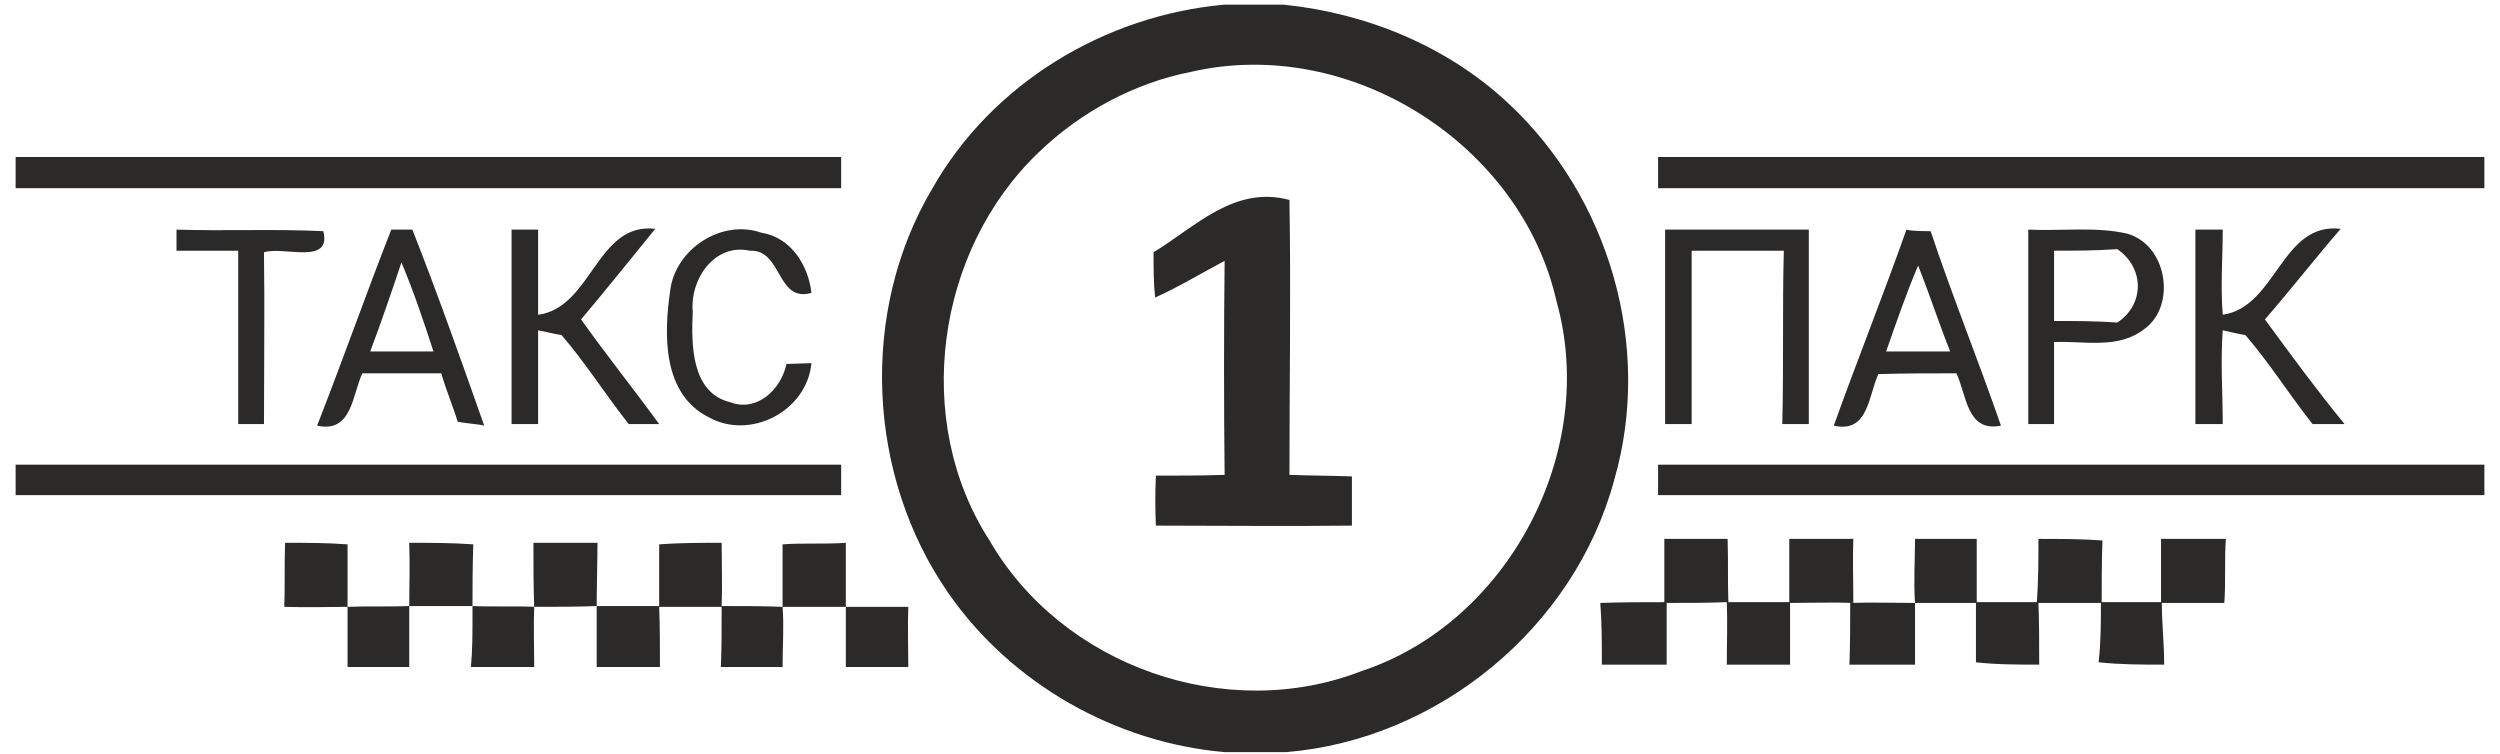 <?xml version="1.0" encoding="UTF-8"?>
<!DOCTYPE svg PUBLIC "-//W3C//DTD SVG 1.1//EN" "http://www.w3.org/Graphics/SVG/1.1/DTD/svg11.dtd">
<svg version="1.2" width="32.01mm" height="9.66mm" viewBox="0 0 3201 966" preserveAspectRatio="xMidYMid" fill-rule="evenodd" stroke-width="28.222" stroke-linejoin="round" xmlns="http://www.w3.org/2000/svg" xmlns:ooo="http://xml.openoffice.org/svg/export" xmlns:xlink="http://www.w3.org/1999/xlink" xmlns:presentation="http://sun.com/xmlns/staroffice/presentation" xmlns:smil="http://www.w3.org/2001/SMIL20/" xmlns:anim="urn:oasis:names:tc:opendocument:xmlns:animation:1.0" xml:space="preserve">
 <defs class="ClipPathGroup">
  <clipPath id="presentation_clip_path" clipPathUnits="userSpaceOnUse">
   <rect x="0" y="0" width="3201" height="966"/>
  </clipPath>
  <clipPath id="presentation_clip_path_shrink" clipPathUnits="userSpaceOnUse">
   <rect x="3" y="0" width="3195" height="965"/>
  </clipPath>
 </defs>
 <defs class="TextShapeIndex">
  <g ooo:slide="id1" ooo:id-list="id3 id4 id5"/>
 </defs>
 <defs class="EmbeddedBulletChars">
  <g id="bullet-char-template-57356" transform="scale(0,-0)">
   <path d="M 580,1141 L 1163,571 580,0 -4,571 580,1141 Z"/>
  </g>
  <g id="bullet-char-template-57354" transform="scale(0,-0)">
   <path d="M 8,1128 L 1137,1128 1137,0 8,0 8,1128 Z"/>
  </g>
  <g id="bullet-char-template-10146" transform="scale(0,-0)">
   <path d="M 174,0 L 602,739 174,1481 1456,739 174,0 Z M 1358,739 L 309,1346 659,739 1358,739 Z"/>
  </g>
  <g id="bullet-char-template-10132" transform="scale(0,-0)">
   <path d="M 2015,739 L 1276,0 717,0 1260,543 174,543 174,936 1260,936 717,1481 1274,1481 2015,739 Z"/>
  </g>
  <g id="bullet-char-template-10007" transform="scale(0,-0)">
   <path d="M 0,-2 C -7,14 -16,27 -25,37 L 356,567 C 262,823 215,952 215,954 215,979 228,992 255,992 264,992 276,990 289,987 310,991 331,999 354,1012 L 381,999 492,748 772,1049 836,1024 860,1049 C 881,1039 901,1025 922,1006 886,937 835,863 770,784 769,783 710,716 594,584 L 774,223 C 774,196 753,168 711,139 L 727,119 C 717,90 699,76 672,76 641,76 570,178 457,381 L 164,-76 C 142,-110 111,-127 72,-127 30,-127 9,-110 8,-76 1,-67 -2,-52 -2,-32 -2,-23 -1,-13 0,-2 Z"/>
  </g>
  <g id="bullet-char-template-10004" transform="scale(0,-0)">
   <path d="M 285,-33 C 182,-33 111,30 74,156 52,228 41,333 41,471 41,549 55,616 82,672 116,743 169,778 240,778 293,778 328,747 346,684 L 369,508 C 377,444 397,411 428,410 L 1163,1116 C 1174,1127 1196,1133 1229,1133 1271,1133 1292,1118 1292,1087 L 1292,965 C 1292,929 1282,901 1262,881 L 442,47 C 390,-6 338,-33 285,-33 Z"/>
  </g>
  <g id="bullet-char-template-9679" transform="scale(0,-0)">
   <path d="M 813,0 C 632,0 489,54 383,161 276,268 223,411 223,592 223,773 276,916 383,1023 489,1130 632,1184 813,1184 992,1184 1136,1130 1245,1023 1353,916 1407,772 1407,592 1407,412 1353,268 1245,161 1136,54 992,0 813,0 Z"/>
  </g>
  <g id="bullet-char-template-8226" transform="scale(0,-0)">
   <path d="M 346,457 C 273,457 209,483 155,535 101,586 74,649 74,723 74,796 101,859 155,911 209,963 273,989 346,989 419,989 480,963 531,910 582,859 608,796 608,723 608,648 583,586 532,535 482,483 420,457 346,457 Z"/>
  </g>
  <g id="bullet-char-template-8211" transform="scale(0,-0)">
   <path d="M -4,459 L 1135,459 1135,606 -4,606 -4,459 Z"/>
  </g>
  <g id="bullet-char-template-61548" transform="scale(0,-0)">
   <path d="M 173,740 C 173,903 231,1043 346,1159 462,1274 601,1332 765,1332 928,1332 1067,1274 1183,1159 1299,1043 1357,903 1357,740 1357,577 1299,437 1183,322 1067,206 928,148 765,148 601,148 462,206 346,322 231,437 173,577 173,740 Z"/>
  </g>
 </defs>
 <defs class="TextEmbeddedBitmaps"/>
 <g>
  <g id="id2" class="Master_Slide">
   <g id="bg-id2" class="Background"/>
   <g id="bo-id2" class="BackgroundObjects"/>
  </g>
 </g>
 <g class="SlideGroup">
  <g>
   <g id="container-id1">
    <g id="id1" class="Slide" clip-path="url(#presentation_clip_path)">
     <g class="Page">
      <g class="com.sun.star.drawing.PolyPolygonShape">
       <g id="id3">
        <rect class="BoundingBox" stroke="none" fill="none" x="20" y="6" width="3166" height="961"/>
       </g>
      </g>
      <g class="com.sun.star.drawing.PolyPolygonShape">
       <g id="id4">
        <rect class="BoundingBox" stroke="none" fill="none" x="20" y="5" width="3163" height="961"/>
       </g>
      </g>
      <g class="com.sun.star.drawing.ClosedBezierShape">
       <g id="id5">
        <rect class="BoundingBox" stroke="none" fill="none" x="20" y="6" width="3162" height="958"/>
        <path fill="rgb(43,42,41)" stroke="none" d="M 1567,6 L 1644,6 C 1751,17 1854,60 1931,132 2061,253 2116,444 2067,614 2016,804 1841,947 1647,963 L 1568,963 C 1429,951 1295,876 1214,759 1110,609 1100,399 1194,241 1270,107 1414,20 1567,6 Z M 1567,6 L 1567,6 Z M 1525,92 C 1454,106 1385,142 1330,195 1198,321 1168,539 1267,692 1360,853 1570,927 1744,859 1931,797 2047,578 1993,386 1948,185 1729,45 1525,92 Z M 1525,92 L 1525,92 Z M 20,201 C 371,201 724,201 1077,201 1077,211 1077,231 1077,241 724,241 371,241 20,241 L 20,201 Z M 20,201 L 20,201 Z M 2123,201 C 2477,201 2828,201 3181,201 L 3181,241 C 2828,241 2477,241 2123,241 2123,231 2123,211 2123,201 Z M 2123,201 L 2123,201 Z M 1477,323 C 1530,291 1580,237 1651,256 1653,374 1651,490 1651,608 1678,609 1704,609 1731,610 1731,630 1731,652 1731,673 1648,674 1563,673 1480,673 1479,652 1479,630 1480,609 1508,609 1538,609 1568,608 1567,517 1567,425 1568,334 1538,350 1508,368 1479,381 1477,363 1477,343 1477,323 Z M 1477,323 L 1477,323 Z M 226,294 C 289,296 351,293 414,296 425,340 363,315 338,323 339,396 338,469 338,543 330,543 313,543 305,543 305,469 305,394 305,321 278,321 253,321 226,321 226,315 226,300 226,294 Z M 226,294 L 226,294 Z M 501,294 C 508,294 521,294 528,294 561,378 590,460 620,545 613,543 595,542 586,540 580,520 571,499 565,478 531,478 499,478 464,478 451,505 451,555 406,545 439,461 468,378 501,294 Z M 501,294 L 501,294 Z M 514,336 C 501,375 488,413 474,450 501,450 528,450 555,450 543,413 530,374 514,336 Z M 514,336 L 514,336 Z M 655,294 C 664,294 680,294 689,294 689,330 689,366 689,403 758,394 764,284 839,293 808,331 776,371 744,409 776,454 812,499 844,543 835,543 817,543 805,543 775,505 750,465 719,429 711,428 696,424 689,423 689,461 689,503 689,543 680,543 664,543 655,543 655,460 655,378 655,294 Z M 655,294 L 655,294 Z M 858,373 C 864,319 924,280 975,298 1013,304 1035,340 1039,375 994,388 1002,319 960,321 914,311 883,359 887,399 885,441 885,503 935,515 969,528 1000,499 1007,466 1014,466 1032,465 1039,465 1033,527 960,564 907,534 848,504 850,428 858,373 Z M 858,373 L 858,373 Z M 2132,294 C 2193,294 2254,294 2316,294 2316,378 2316,460 2316,543 2307,543 2292,543 2282,543 2284,468 2282,394 2284,321 2243,321 2204,321 2166,321 2166,394 2166,469 2166,543 2157,543 2142,543 2132,543 2132,460 2132,378 2132,294 Z M 2132,294 L 2132,294 Z M 2441,294 C 2448,296 2465,296 2472,296 2500,380 2533,461 2562,545 2518,554 2518,505 2505,478 2472,478 2437,478 2405,479 2392,508 2392,555 2348,545 2378,461 2411,379 2441,294 Z M 2441,294 L 2441,294 Z M 2415,450 C 2442,450 2468,450 2497,450 2483,415 2471,378 2456,340 2441,375 2428,413 2415,450 Z M 2415,450 L 2415,450 Z M 2597,294 C 2640,296 2683,290 2723,299 2775,313 2787,391 2746,421 2712,448 2667,436 2630,438 2630,473 2630,509 2630,543 2621,543 2605,543 2597,543 2597,460 2597,378 2597,294 Z M 2597,294 L 2597,294 Z M 2630,321 C 2630,350 2630,381 2630,411 2656,411 2685,411 2711,413 2746,390 2746,343 2711,319 2683,321 2656,321 2630,321 Z M 2630,321 L 2630,321 Z M 2811,294 C 2821,294 2836,294 2846,294 2846,330 2843,366 2846,403 2915,393 2921,284 2997,293 2965,330 2933,371 2900,409 2933,454 2966,499 3002,543 2991,543 2972,543 2961,543 2931,505 2906,465 2875,429 2867,428 2852,424 2846,423 2843,463 2846,503 2846,543 2836,543 2821,543 2811,543 2811,460 2811,378 2811,294 Z M 2811,294 L 2811,294 Z M 20,595 C 371,595 724,595 1077,595 1077,605 1077,624 1077,634 724,634 371,634 20,634 L 20,595 Z M 20,595 L 20,595 Z M 2123,595 C 2477,595 2828,595 3181,595 L 3181,634 C 2828,634 2477,634 2123,634 2123,624 2123,605 2123,595 Z M 2123,595 L 2123,595 Z M 2131,690 C 2157,690 2186,690 2212,690 2213,717 2212,744 2213,771 2238,771 2266,771 2291,771 2291,744 2291,717 2291,690 2318,690 2344,690 2373,690 2372,717 2373,736 2373,772 2349,771 2316,772 2292,772 2292,797 2292,823 2292,851 2266,851 2238,851 2211,851 2211,823 2212,797 2211,771 2186,772 2159,772 2134,772 2134,797 2134,823 2134,851 2106,851 2079,851 2051,851 2051,823 2051,797 2049,772 2078,771 2104,771 2131,771 2131,744 2131,717 2131,690 Z M 2131,690 L 2131,690 Z M 2610,690 C 2636,690 2665,690 2692,692 2691,717 2691,746 2691,771 2716,771 2742,771 2767,771 2767,744 2767,717 2767,690 2796,690 2822,690 2850,690 2848,717 2850,746 2848,772 2822,772 2796,772 2768,772 2768,798 2771,823 2771,851 2742,851 2716,851 2687,848 2690,823 2690,798 2690,772 2662,772 2636,772 2610,772 2611,797 2611,823 2611,851 2585,851 2556,851 2530,848 2530,823 2530,797 2530,772 2506,772 2475,772 2452,772 2450,744 2452,718 2452,690 2478,690 2505,690 2531,690 2531,717 2531,746 2531,771 2556,771 2583,771 2608,771 2610,744 2610,715 2610,690 Z M 2610,690 L 2610,690 Z M 365,695 C 393,695 418,695 445,697 445,722 445,751 445,777 470,776 499,777 524,776 524,804 524,828 524,854 496,854 471,854 445,854 445,829 445,803 445,777 419,777 393,778 364,777 365,752 364,722 365,695 Z M 365,695 L 365,695 Z M 524,695 C 551,695 578,695 606,697 605,726 605,748 605,776 593,776 536,776 524,776 524,746 525,726 524,695 Z M 524,695 L 524,695 Z M 683,695 C 709,695 738,695 765,695 765,718 764,752 764,776 740,777 708,777 684,777 683,751 683,726 683,695 Z M 683,695 L 683,695 Z M 844,697 C 870,695 898,695 924,695 924,722 925,751 924,776 950,776 977,776 1002,777 1002,751 1002,722 1002,697 1029,695 1057,697 1083,695 1083,722 1083,751 1083,777 1110,777 1137,777 1163,777 1162,802 1163,828 1163,854 1137,854 1110,854 1083,854 1083,829 1083,802 1083,777 1057,777 1029,777 1002,777 1004,802 1002,828 1002,854 975,854 950,854 923,854 924,829 924,803 924,777 898,777 870,777 844,777 845,803 845,828 845,854 818,854 793,854 764,854 764,828 764,803 764,776 788,776 820,776 844,776 844,751 844,722 844,697 Z M 844,697 L 844,697 Z M 603,854 C 605,829 605,816 605,776 625,777 669,776 684,777 683,798 684,833 684,854 658,854 631,854 603,854 Z M 603,854 L 603,854 Z M 2368,851 C 2369,823 2369,797 2369,772 2393,771 2428,772 2452,772 2452,802 2452,796 2452,851 2423,851 2397,851 2368,851 Z"/>
       </g>
      </g>
     </g>
    </g>
   </g>
  </g>
 </g>
</svg>